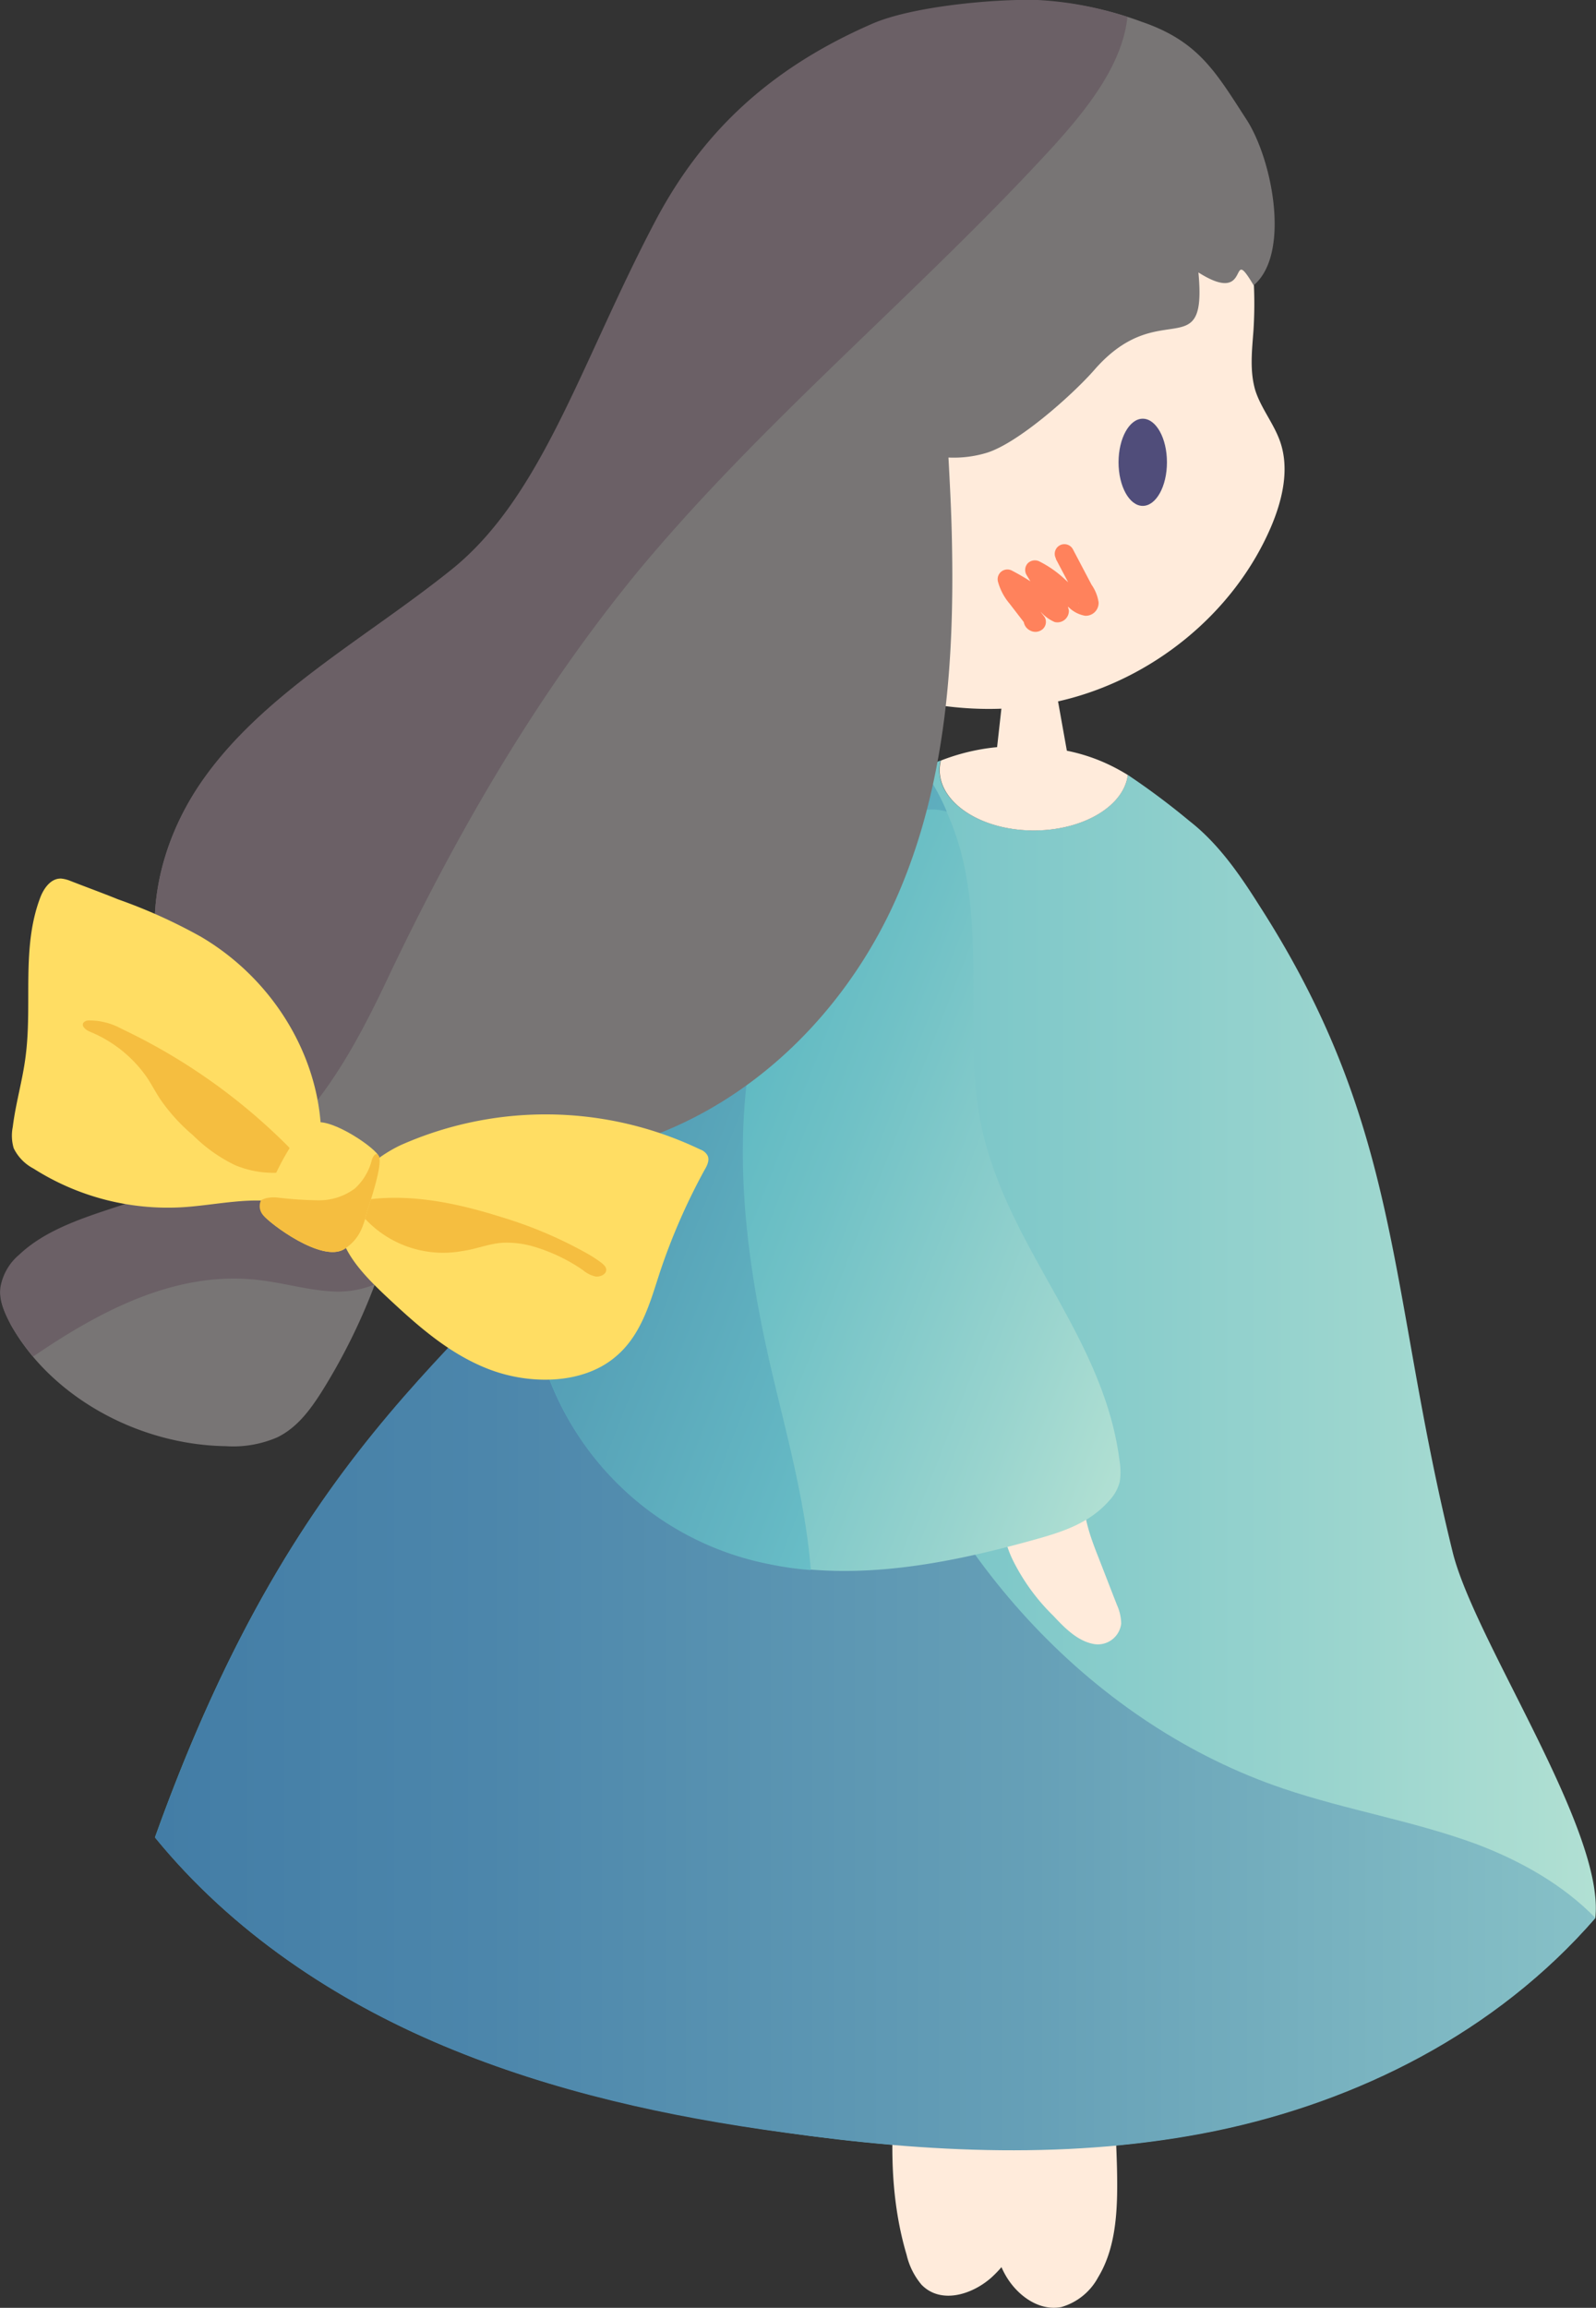 <svg xmlns="http://www.w3.org/2000/svg" xmlns:xlink="http://www.w3.org/1999/xlink" viewBox="0 0 248 358.48"><rect x="0" y="0" width="248" height="358.48" fill="#333333" stroke="none"/><defs><linearGradient id="a" x1="24.08" y1="226.07" x2="248" y2="226.07" gradientUnits="userSpaceOnUse"><stop offset="0" stop-color="#4db0bf"/><stop offset="0.17" stop-color="#56b5c1"/><stop offset="0.45" stop-color="#70c1c6"/><stop offset="0.81" stop-color="#99d4ce"/><stop offset="1" stop-color="#b1e0d3"/></linearGradient><linearGradient id="b" x1="24.08" y1="226.15" x2="247.93" y2="226.15" gradientUnits="userSpaceOnUse"><stop offset="0" stop-color="#437da6"/><stop offset="0.23" stop-color="#4c86ab"/><stop offset="0.61" stop-color="#66a0b7"/><stop offset="1" stop-color="#87c1c7"/></linearGradient><linearGradient id="c" x1="60.8" y1="217.03" x2="168.29" y2="217.03" gradientTransform="translate(107.55 -61.9) rotate(21.35)" xlink:href="#a"/><linearGradient id="d" x1="60.83" y1="216.99" x2="128.52" y2="216.99" gradientTransform="translate(107.55 -61.9) rotate(21.35)" gradientUnits="userSpaceOnUse"><stop offset="0" stop-color="#5199b3"/><stop offset="0.34" stop-color="#56a1b7"/><stop offset="0.85" stop-color="#64b7c3"/><stop offset="1" stop-color="#69bec7"/></linearGradient></defs><path d="M225.73,241.1C215.6,200,218,175.32,195.65,140.61c-3.06-4.86-6.39-9.63-10.81-13.07a114.75,114.75,0,0,0-9.59-7.17c-.62,4.83-6.92,8.62-14.61,8.62-8.1,0-14.67-4.21-14.67-9.41a6.48,6.48,0,0,1,.19-1.45c-7.87,3.1-14.73,9.32-22.63,18C108,153.07,103.75,169.5,95.66,180.4c-21.48,29-48.61,40.9-71.58,105,12,14.71,28,25.31,44.93,32.4s34.87,10.9,52.89,13.43c22.23,3.14,45,4.26,67-.29s43.51-15.23,59-33.07C249.36,284.23,229.12,254.84,225.73,241.1Z" fill="url(#a)"/><path d="M160.64,129c7.69,0,14-3.79,14.61-8.62-4.33-2.66-9.36-4.47-17.05-4.47a32.4,32.4,0,0,0-12,2.23,6.48,6.48,0,0,0-.19,1.45C146,124.78,152.54,129,160.64,129Z" fill="#ffebdb"/><polygon points="156.13 105.36 154.25 122.22 166.78 122.22 163.28 102.65 156.13 105.36" fill="#ffebdb"/><path d="M172.14,315.44c.74,6.94,1.22,14,1.42,21.05.14,6,.07,12.32-2.92,17.24a9.47,9.47,0,0,1-5.71,4.63c-3.4.68-6.8-1.71-8.63-4.85s-2.31-7.09-2.52-10.82a81,81,0,0,1,1.09-18.59c.61-3.36,1.43-6.87,3.26-9.63s4.83-4.93,8-4.7A7.07,7.07,0,0,1,172.14,315.44Z" fill="#ffebdb"/><path d="M162.69,306.46a121.32,121.32,0,0,1-.14,25.84c-.91,7.95-2.85,16.34-8.5,21.48-3.09,2.74-7.91,4.13-10.84,1.13a11.05,11.05,0,0,1-2.33-4.65c-2.79-9.36-2.6-19.54-1.33-29.24.85-6.67,2.45-13.68,6.94-18.19a10.77,10.77,0,0,1,4.86-3c5-1.31,10.4,2.87,11.59,8.31C162.91,308.24,162.86,308.28,162.69,306.46Z" fill="#ffebdb"/><path d="M188.92,331c22-4.56,43.51-15.23,59-33.07-5.1-5.23-11.69-8.89-18.36-11.43-9.85-3.65-20.19-5.3-30.11-8.66-29-9.77-53.09-35.23-63.22-66.51-9.86-30.38-6.19-65.69,9.45-93-7.68,3.13-14.41,9.33-22.16,17.76C108.1,153,103.82,169.42,95.66,180.32c-21.55,29-48.61,40.91-71.58,105.11,12,14.71,28,25.31,44.93,32.4s34.87,11,52.89,13.43C144.13,334.4,166.9,335.52,188.92,331Z" fill="url(#b)"/><path d="M168.57,230.88c-.63,3.66.67,7.37,2,10.74,1,2.55,2,5.16,3,7.7a7.38,7.38,0,0,1,.65,2.87,3.65,3.65,0,0,1-4.58,3.11c-2.28-.53-4.17-2.38-5.94-4.29a31.75,31.75,0,0,1-6.4-8.84,16.82,16.82,0,0,1-1-11.63c1.23-3.77,4.61-6.62,7.73-5.71C166.45,225.51,169,228.68,168.57,230.88Z" fill="#ffebdb"/><path d="M150.07,135.69c2.42,12.72-.16,26.44,2.38,39,4,19.26,19.12,32.75,21.54,52.4a10.07,10.07,0,0,1,0,3.1,6.68,6.68,0,0,1-1.66,2.94c-3.1,3.53-7.36,4.85-11.46,6-13.53,3.77-27.55,6.5-41.16,3.81a46.29,46.29,0,0,1-33.48-26.6c-5.41-12.21-5.93-27.25-3.51-41.13S90.3,148.51,95.82,136c2.94-6.64,18.93-20.4,24.88-21.15,8.39-1,17.29-3,22.77,4.77A41.84,41.84,0,0,1,150.07,135.69Z" fill="url(#c)"/><path d="M119.7,243a48.58,48.58,0,0,0,6.29.88c-.85-10.88-3.93-21.55-6.36-32.12-3.43-15-5.56-30.94-3.21-46.49s9.89-30.63,21.38-37.28c2.83-1.66,6-2.76,9-2,.11,0,.21.08.32.08a33.59,33.59,0,0,0-3.62-6.52c-5.49-7.78-14.38-5.79-22.77-4.77C111,116.43,101,125.43,95.88,136c-5.52,12.49-10.69,25.4-13.11,39.27s-1.9,28.91,3.51,41.12A46,46,0,0,0,119.7,243Z" fill="url(#d)"/><path d="M162.19,5.14c7.9,2,15.05-3.46,19.94,3.16a65.55,65.55,0,0,1,12.64,43.11c-.23,3.09-.6,6.25.3,9.26.9,2.78,2.86,5.12,3.84,7.9,1.5,4.29.37,9.1-1.43,13.32-5.8,13.47-18.51,23.7-32.81,27s-29.94-.23-42.36-8.35C105.53,88.28,97,65.71,101.62,45.47,104,34.71,109,36.29,115.39,27.26,121,19.44,127.35,11.84,135.7,7S153.54,2.88,162.19,5.14Z" fill="#ffebdb"/><path d="M193.68,18.55c-4.76-7.34-7.42-12.14-16.26-15.16A53.76,53.76,0,0,0,161.28.09a46.46,46.46,0,0,0-19.82,4.05c-16.6,7.21-27.82,22-33.05,37.89a49.58,49.58,0,0,0-1.46,5.7c-11,14.55-22.13,29-36.65,40.7-13.45,10.84-29.74,19.49-39.19,33.36-6.38,9.4-9,21.14-5.54,31.64A32.18,32.18,0,0,0,48,173.88c-8.37,6-18.6,10-28.82,13.32C13.35,189.12,7.28,191,3.06,195a8.85,8.85,0,0,0-2.92,5c-.31,2,.61,4,1.61,5.9,6.23,11,19.6,18.53,33.35,18.74a17.25,17.25,0,0,0,8-1.38c3.08-1.51,5.08-4.25,6.84-7a93.66,93.66,0,0,0,13.22-35.41,58.27,58.27,0,0,0,9.14.34c8.84-.28,17.68-1.1,26.06-3.71,19.51-6.11,34-21.69,41.34-38.92s8.6-36.1,8.22-54.49c-.08-4.33-.31-8.72-.54-13a17.68,17.68,0,0,0,6-.75c5-1.58,13.48-9.2,16.7-12.9,10.15-11.6,17.52-.42,16.14-15.1,8.53,5.42,4.54-4.81,8.58,2C200.56,39.47,197.75,24.82,193.68,18.55Z" fill="#787575"/><path d="M55.08,183.35a11.48,11.48,0,0,0,2,.35c-2.15-4.4-7.61-6.32-13.14-6.94.31-.27.54-.54.77-.75C37,180.81,28,184.25,19.12,187.13,13.28,189.05,7.21,190.9,3,194.88a8.5,8.5,0,0,0-2.92,5c-.31,2.06.61,4,1.61,5.9a33.18,33.18,0,0,0,3.46,4.94c10.45-7.14,22.36-13.45,35.2-11.87,4.07.48,8,1.71,12.06,1.78a15,15,0,0,0,5.77-1.1q1.83-4.93,3.22-10.09A23.77,23.77,0,0,0,55.08,183.35Z" fill="#6b6066"/><path d="M163.66,22.74C169,16.84,174.42,10,175.19,2.63A53.51,53.51,0,0,0,161.28,0c-6.84-.2-19.64,1-25.79,3.71C119.56,10.65,109,20.61,101.68,34.62,90.25,56.38,84.3,77,70.3,88.36,56.85,99.2,40.56,107.85,31.11,121.72c-6.38,9.4-9,21.14-5.54,31.71a32.21,32.21,0,0,0,21.52,20.18c5.76-6.52,10-14.9,13.6-22.58C71.14,129.2,83.36,108,99,88.91,118.56,65.3,142.92,45.39,163.66,22.74Z" fill="#6b6066"/><path d="M62.3,177.86a55.59,55.59,0,0,1,46.5.69,2.08,2.08,0,0,1,1.07.82c.46.69.08,1.58-.38,2.34a97,97,0,0,0-7,16.06c-1.53,4.73-2.92,9.81-7,13.11-5.07,4.18-13.22,4.25-19.59,1.78s-11.38-7.07-16.14-11.53c-3.61-3.43-7.46-7.48-7.07-12.22C53.24,183.63,58.62,179.58,62.3,177.86Z" fill="#ffdd63"/><path d="M56.85,186.37c7.07-1,14.29.55,21.05,2.68a66.07,66.07,0,0,1,13.53,5.77,20.05,20.05,0,0,1,2.07,1.37c.31.27.7.62.7,1,.07.69-.85,1.17-1.62,1.1a4.49,4.49,0,0,1-2-1,26.94,26.94,0,0,0-7.6-3.64,15,15,0,0,0-4.61-.62c-2.23.07-4.31,1-6.54,1.3A16.58,16.58,0,0,1,57,189.6a3,3,0,0,1-.92-1.72C56.08,187.27,56.54,186.44,56.85,186.37Z" fill="#f5be40"/><path d="M49.7,180.68c1.62-13.52-5.76-27.66-18.44-35.15a82.82,82.82,0,0,0-12.91-5.83c-2.46-1-5-1.92-7.45-2.88a5.16,5.16,0,0,0-1.39-.35c-1.61-.06-2.69,1.51-3.23,2.89-3,7.82-1.22,16.47-2.3,24.71-.46,3.7-1.54,7.27-2,11a6.89,6.89,0,0,0,.15,3.29,7.06,7.06,0,0,0,3.08,3.16,38.88,38.88,0,0,0,23.21,6c5.38-.34,10.83-1.78,16.06-.55a7.1,7.1,0,0,0,2.69.34C50,186.79,49.39,183,49.7,180.68Z" fill="#ffdd63"/><path d="M44.63,177.93a92.15,92.15,0,0,0-25.74-18.12,10.35,10.35,0,0,0-5.07-1.3,1.14,1.14,0,0,0-.85.34c-.38.55.38,1.17,1.08,1.44a20,20,0,0,1,8.83,7.14c.77,1.17,1.39,2.4,2.15,3.5A28.57,28.57,0,0,0,30,176.35,24,24,0,0,0,36.56,181a15.39,15.39,0,0,0,7.46,1.1c.69-.07,1.61-.14,2-.76C46.63,180.33,45.32,178.62,44.63,177.93Z" fill="#f5be40"/><path d="M49.09,174.36c-2.54.55-5.23,5.7-6.84,9.2-.92,2-2.69,3.36-1.31,5.22.92,1.23,9.15,7.48,12.6,5.21,2.46-1.64,2.92-3.64,3.54-5.9.38-1.3,2.3-6.8,1.84-8.37C58.54,178.41,51.78,173.81,49.09,174.36Z" fill="#ffdd63"/><path d="M53.54,194c2.46-1.64,2.92-3.64,3.54-5.9.38-1.3,2.3-6.8,1.84-8.37,0-.14-.15-.28-.3-.48a.63.63,0,0,0-.39.13,1.85,1.85,0,0,0-.46.83,8.9,8.9,0,0,1-2.61,4.39,9.34,9.34,0,0,1-5.69,1.85,61.85,61.85,0,0,1-6.22-.41,5.48,5.48,0,0,0-1.85.07,3.35,3.35,0,0,0-.84.34,2.1,2.1,0,0,0,.3,2.27C41.86,190,50.09,196.26,53.54,194Z" fill="#f5be40"/><ellipse cx="177.57" cy="71.81" rx="3.76" ry="6.77" fill="#504d7a"/><path d="M164.05,86.79l2.08,3.94,1,1.92a7.29,7.29,0,0,0,.51,1c-.11-.15.06,0,0,.06s.11-.44,0-.13l.38-.67c1,.07,1.26,0,.82-.22l-.17-.1c-.17-.1-.33-.21-.49-.32s-.53-.39-.78-.6c-.63-.52-1.24-1.07-1.85-1.61a16.62,16.62,0,0,0-4-2.83,1.57,1.57,0,0,0-1.82.24,1.53,1.53,0,0,0-.23,1.82l1.89,3.11.89,1.46.51.83.25.42c.16.3.17.27.06-.1l.2-.76-.07.13.54-.53-.12.06.76-.2c.53.28.67.33.44.14l-.25-.22-.33-.29-1-.77c-.65-.52-1.31-1-2-1.5a36.58,36.58,0,0,0-4-2.42,1.51,1.51,0,0,0-2.2,1.69,8.87,8.87,0,0,0,1.81,3.43l2.78,3.61.54-2.06-.1.06.76-.2h-.12l.76.21.12.09.44,1.06v-.11a1.54,1.54,0,0,0-1.5-1.5,1.51,1.51,0,0,0-1.5,1.5A1.79,1.79,0,0,0,160,97.9a1.72,1.72,0,0,0,1.78,0,1.5,1.5,0,0,0,.54-2.05l-2.64-3.42A7.57,7.57,0,0,1,158,89.5l-2.2,1.7A38.48,38.48,0,0,1,160,93.75c.62.44,1.22.9,1.81,1.39a6.15,6.15,0,0,0,2.07,1.48,1.78,1.78,0,0,0,2.21-1.8,5.86,5.86,0,0,0-1.22-2.52l-2.78-4.57-2.05,2A15.86,15.86,0,0,1,164,92.6c.68.6,1.37,1.2,2.1,1.76a4.77,4.77,0,0,0,2.53,1.29,2,2,0,0,0,2.08-2.09,6.47,6.47,0,0,0-1.1-2.74l-2.92-5.55a1.5,1.5,0,1,0-2.59,1.52Z" fill="#ff825c"/></svg>